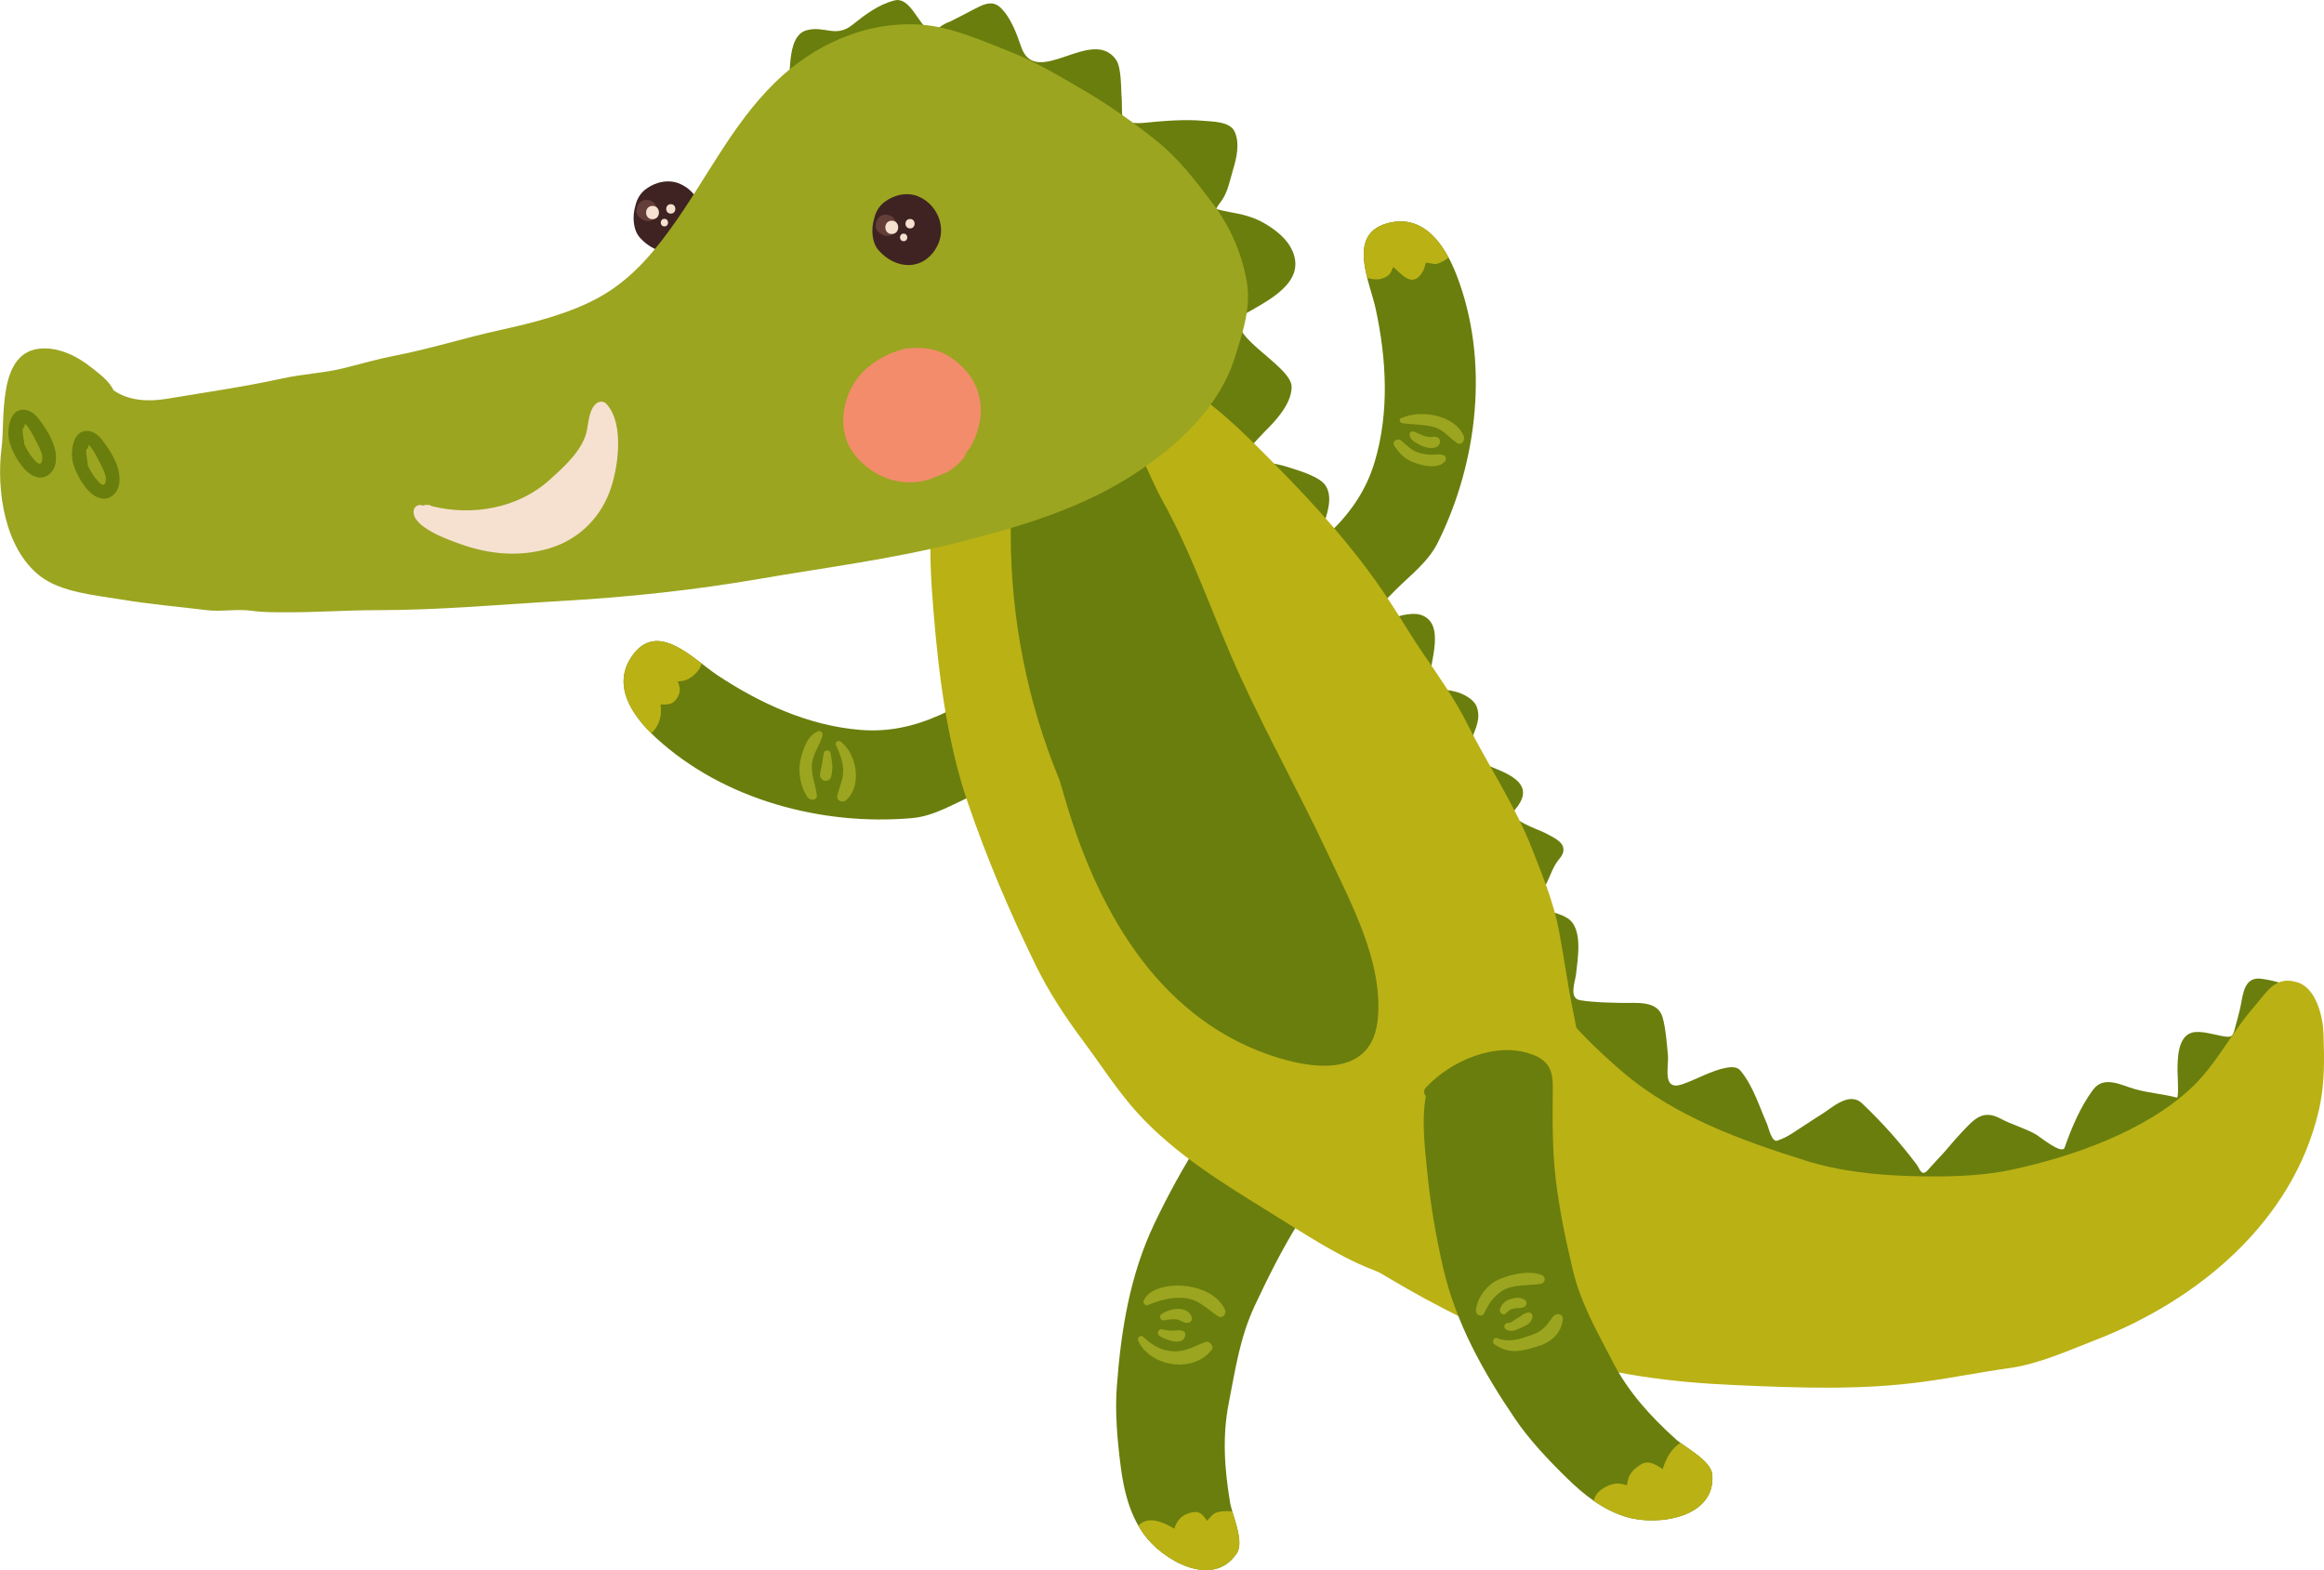 <?xml version="1.0" encoding="UTF-8" standalone="no"?>
<svg
   xmlns:dc="http://purl.org/dc/elements/1.1/"
   xmlns:cc="http://creativecommons.org/ns#"
   xmlns:rdf="http://www.w3.org/1999/02/22-rdf-syntax-ns#"
   xmlns:svg="http://www.w3.org/2000/svg"
   xmlns="http://www.w3.org/2000/svg"
   version="1.1"
   id="svg9444"
   viewBox="0 0 671.744 453.873"
   height="128.093mm"
   width="189.581mm">
  <defs
     id="defs9446" />
  <g
     transform="translate(-44.526,-269.091)"
     id="layer1">
    <g
       transform="matrix(2.473,0,0,-2.473,241.071,322.224)"
       id="g2870">
      <path
         id="path2872"
         style="fill:#3f2322;fill-opacity:1;fill-rule:nonzero;stroke:none"
         d="m 0,0 c -1.315,0.573 -2.861,0.225 -3.981,-0.612 -0.659,-0.491 -1.05,-1.17 -1.22,-1.914 -0.409,-1.319 -0.266,-2.901 0.527,-3.78 2.036,-2.257 5.208,-2.412 6.778,0.423 C 3.317,-3.692 2.223,-0.967 0,0" />
    </g>
    <g
       transform="matrix(2.473,0,0,-2.473,234.55,329.544)"
       id="g2874">
      <path
         id="path2876"
         style="fill:#643e39;fill-opacity:1;fill-rule:nonzero;stroke:none"
         d="M 0,0 C -0.012,0.042 -0.039,0.076 -0.059,0.114 -0.149,0.468 -0.363,0.794 -0.743,0.967 -1.097,1.128 -1.475,1.125 -1.78,0.972 -1.796,0.965 -1.812,0.963 -1.826,0.956 -1.866,0.937 -1.895,0.902 -1.931,0.877 -1.972,0.846 -2.017,0.825 -2.053,0.786 -2.294,0.547 -2.413,0.184 -2.449,-0.149 c -0.055,-0.507 0.381,-0.943 0.84,-1.139 0.021,-0.01 0.042,-0.017 0.064,-0.025 0.098,-0.037 0.195,-0.067 0.288,-0.079 0.003,0 0.005,10e-4 0.008,0 0.14,-0.016 0.277,-0.007 0.411,0.023 0.067,0.015 0.125,0.041 0.185,0.066 0.07,0.029 0.135,0.062 0.198,0.102 0.024,0.017 0.049,0.033 0.071,0.053 C -0.062,-0.902 0.133,-0.5 0,0" />
    </g>
    <g
       transform="matrix(2.473,0,0,-2.473,233.137,328.612)"
       id="g2878">
      <path
         id="path2880"
         style="fill:#f6e1d0;fill-opacity:1;fill-rule:nonzero;stroke:none"
         d="M 0,0 C -1.003,0 -1.003,-1.555 0,-1.555 1.002,-1.555 1.002,0 0,0" />
    </g>
    <g
       transform="matrix(2.473,0,0,-2.473,238.419,328.114)"
       id="g2882">
      <path
         id="path2884"
         style="fill:#f6e1d0;fill-opacity:1;fill-rule:nonzero;stroke:none"
         d="M 0,0 C -0.711,0 -0.711,-1.102 0,-1.102 0.71,-1.102 0.71,0 0,0" />
    </g>
    <g
       transform="matrix(2.473,0,0,-2.473,236.569,332.348)"
       id="g2886">
      <path
         id="path2888"
         style="fill:#f6e1d0;fill-opacity:1;fill-rule:nonzero;stroke:none"
         d="M 0,0 C -0.569,0 -0.569,-0.883 0,-0.883 0.569,-0.883 0.569,0 0,0" />
    </g>
    <g
       transform="matrix(2.473,0,0,-2.473,698.466,552.061)"
       id="g2890">
      <path
         id="path2892"
         style="fill:#6a7e0d;fill-opacity:1;fill-rule:nonzero;stroke:none"
         d="m 0,0 c -2.082,0.366 -2.251,-1.659 -2.529,-3.079 -0.169,-0.862 -0.428,-1.714 -0.646,-2.566 -0.303,-1.18 -0.388,-1.252 -1.698,-1.001 -0.914,0.176 -2.411,0.628 -3.35,0.37 -1.707,-0.47 -1.696,-3.131 -1.698,-4.498 0,-0.214 0.167,-3.161 -0.064,-3.1 -1.616,0.425 -3.303,0.539 -4.915,0.993 -1.591,0.448 -3.612,1.637 -4.883,-0.061 -1.478,-1.975 -2.525,-4.463 -3.335,-6.778 -0.304,-0.87 -2.93,1.302 -3.302,1.517 -1.313,0.759 -2.825,1.146 -4.172,1.868 -2.139,1.147 -3.134,-0.099 -4.599,-1.644 -0.964,-1.015 -1.812,-2.131 -2.801,-3.143 -0.399,-0.408 -0.765,-0.856 -1.158,-1.271 -0.715,-0.757 -0.909,0.234 -1.282,0.728 -1.951,2.582 -4.006,4.882 -6.351,7.112 -1.506,1.432 -3.478,-0.489 -4.748,-1.279 -1.164,-0.723 -2.297,-1.502 -3.454,-2.238 -0.544,-0.346 -1.102,-0.625 -1.714,-0.837 -0.652,-0.225 -1.047,1.604 -1.179,1.901 -0.926,2.092 -1.654,4.541 -3.147,6.309 -0.405,0.478 -1.148,0.407 -1.681,0.305 -1.706,-0.326 -3.443,-1.354 -5.094,-1.922 -2.421,-0.835 -1.554,2.075 -1.684,3.428 -0.133,1.365 -0.245,3.033 -0.609,4.357 -0.569,2.071 -3.104,1.685 -4.73,1.723 -1.6,0.038 -3.355,0.053 -4.93,0.318 -1.357,0.228 -0.551,2.197 -0.464,3.071 0.173,1.726 0.876,5.407 -1.056,6.547 -1.462,0.862 -2.982,0.865 -4.618,1.05 -2.128,0.24 -4.235,0.662 -6.355,0.796 -0.87,0.054 -0.841,-1.249 0,-1.336 0.083,-0.009 0.166,-0.022 0.249,-0.032 0.176,-5.803 4.5,-11.324 7.87,-15.746 3.756,-4.927 8.693,-9.277 14.373,-11.839 2.97,-1.339 5.585,-2.552 8.777,-3.256 1.325,-0.292 2.641,-0.092 3.96,-0.373 1.795,-0.383 3.612,-0.46 5.408,-0.935 6.622,-1.75 13.444,-1.776 20.213,-2.245 6.516,-0.451 13.667,-0.397 19.36,3.274 2.466,1.59 4.79,3.357 6.794,5.507 2.265,2.43 3.76,5.559 5.629,8.28 1.559,2.269 2.119,4.668 2.989,7.214 C 4.041,-0.564 1.314,-0.23 0,0" />
    </g>
    <g
       transform="matrix(2.473,0,0,-2.473,496.322,513.912)"
       id="g2894">
      <path
         id="path2896"
         style="fill:#6a7e0d;fill-opacity:1;fill-rule:nonzero;stroke:none"
         d="m 0,0 c -0.215,0.782 -1.523,1.307 -2.136,1.652 -0.601,0.34 -4.467,1.566 -3.533,2.64 2.287,2.631 0.251,3.886 -2.399,4.939 -0.75,0.299 -1.618,0.702 -2.443,0.716 -1.093,0.019 -0.656,0.899 -0.496,1.622 0.364,1.641 1.58,3.146 0.901,4.856 -0.344,0.863 -1.574,1.497 -2.417,1.714 -0.76,0.195 -1.435,0.269 -2.224,0.28 -1.141,0.015 -0.876,-0.211 -0.876,0.876 0,2.193 1.997,6.843 -1.011,7.837 -0.789,0.261 -2.317,0.015 -3.036,-0.36 -1.465,-0.764 -1.751,-0.286 -1.402,1.318 0.275,1.269 0.515,2.595 1.038,3.785 1.345,3.065 -1.461,3.375 -3.967,3.273 -1.251,-0.05 -2.316,-0.017 -3.566,0.183 -1.42,0.227 -0.887,0.807 -0.552,1.908 0.45,1.477 1.273,3.454 0.415,4.919 -0.675,1.153 -3.235,1.84 -4.434,2.238 -1.672,0.558 -3.512,0.585 -5.15,1.237 0.706,1.253 2.277,2.75 3.072,3.582 1.108,1.159 2.492,2.865 2.492,4.566 0,2.624 -8.876,6.515 -5.262,8.623 2.63,1.534 6.903,3.596 5.381,7.207 -0.643,1.524 -2.09,2.602 -3.482,3.389 -0.719,0.407 -1.523,0.68 -2.316,0.89 -0.775,0.204 -2.188,0.382 -3.154,0.692 0.25,0.463 0.595,0.835 0.89,1.34 0.52,0.887 0.786,2.209 1.084,3.197 0.427,1.413 0.842,3.156 0.172,4.54 -0.548,1.133 -2.558,1.125 -3.571,1.214 -2.368,0.207 -4.725,-0.015 -7.079,-0.241 -0.832,-0.08 -1.524,0.052 -2.316,0.065 -0.21,0.003 -0.175,2.477 -0.206,2.801 -0.11,1.121 0.006,3.592 -0.684,4.549 -2.82,3.914 -9.346,-3.508 -11.059,1.456 -0.542,1.574 -1.213,3.443 -2.431,4.607 -1.018,0.973 -2.171,0.279 -3.199,-0.25 -0.879,-0.452 -1.742,-0.927 -2.633,-1.357 -0.497,-0.175 -0.953,-0.425 -1.37,-0.751 -1.248,-0.804 -1.842,0.351 -2.407,1.123 -0.575,0.785 -1.489,2.406 -2.771,2.072 -1.909,-0.496 -3.412,-1.646 -4.93,-2.86 -1.948,-1.556 -3.259,-0.052 -5.353,-0.628 -2.558,-0.703 -1.727,-5.993 -2.206,-7.965 -0.135,-0.556 0.402,-0.882 0.823,-0.777 1.873,-1.077 4,-0.583 6.058,-0.334 1.554,0.188 3.265,-0.104 4.833,-0.108 1.954,-0.004 3.905,0.002 5.856,-0.104 7.633,-0.412 13.672,-6.845 18.11,-12.561 2.416,-3.112 4.329,-6.039 5.726,-9.74 1.376,-3.648 1.625,-7.492 2.026,-11.338 0.319,-3.071 1.214,-5.282 2.62,-8.001 1.582,-3.06 2.97,-6.201 4.558,-9.268 3.261,-6.295 8.394,-11.728 13.646,-16.44 5.399,-4.845 9.888,-10.609 15.069,-15.674 2.387,-2.332 4.905,-4.437 6.299,-7.561 0.613,-1.374 1.807,-1.761 2.714,-0.449 0.715,1.032 0.935,2.331 1.753,3.337 C -0.16,-1.062 0.177,-0.642 0,0" />
    </g>
    <g
       transform="matrix(2.473,0,0,-2.473,716.125,567.875)"
       id="g2898">
      <path
         id="path2900"
         style="fill:#bab115;fill-opacity:1;fill-rule:nonzero;stroke:none"
         d="m 0,0 c -0.058,1.93 -0.834,5.266 -2.972,5.973 -2.692,0.89 -3.655,-1.136 -5.232,-2.944 -2.546,-2.919 -4.314,-6.59 -7.146,-9.279 -5.429,-5.154 -14.03,-8.155 -21.213,-9.682 -3.671,-0.78 -7.855,-0.828 -11.603,-0.72 -4.182,0.121 -8.397,0.56 -12.408,1.822 -7.525,2.368 -15.282,5.164 -21.345,10.35 -2.535,2.168 -5.014,4.57 -7.16,7.125 -2.542,3.025 -4.253,6.871 -6.227,10.272 -1.505,2.595 -3.098,6.234 -3.428,9.261 -0.077,0.7 -1.16,0.73 -1.118,0 0.001,-0.018 0.004,-0.036 0.005,-0.053 -0.12,0.076 -0.259,0.133 -0.443,0.133 l -0.249,0 c -0.12,0 -0.223,-0.027 -0.315,-0.064 -1.324,-0.151 -2.559,-0.498 -3.837,-0.944 -1.388,-0.485 -2.877,-1.371 -4.292,-1.665 -1.33,-0.276 -2.779,-1.298 -3.938,-1.972 -1.712,-0.994 -3.412,-2.009 -5.077,-3.08 -4.86,-3.122 -10.075,-7.321 -11.859,-13.03 -1.849,-5.921 1.216,-12.958 4.677,-17.649 3.889,-5.271 10.263,-9.043 15.8,-12.348 5.868,-3.503 12.32,-6.738 18.79,-8.96 6.938,-2.381 14.444,-3.31 21.747,-3.625 7.473,-0.322 14.648,-0.624 22.099,0.388 3.368,0.457 6.695,1.131 10.058,1.601 3.415,0.475 6.925,2.07 10.123,3.313 C -14.624,-31.139 -3.636,-22 -0.578,-9.108 0.168,-5.964 0.096,-3.184 0,0" />
    </g>
    <g
       transform="matrix(2.473,0,0,-2.473,436.715,590.778)"
       id="g2902">
      <path
         id="path2904"
         style="fill:#6a7e0d;fill-opacity:1;fill-rule:nonzero;stroke:none"
         d="m 0,0 c -2.339,3.963 -8.031,5.436 -12.274,4.75 -0.319,-0.051 -0.56,-0.417 -0.551,-0.722 10e-4,-0.013 0,-0.027 10e-4,-0.04 -2.242,-2.024 -3.791,-4.605 -5.416,-7.132 -2.012,-3.126 -3.799,-6.406 -5.403,-9.759 -2.896,-6.059 -3.924,-12.516 -4.414,-19.136 -0.221,-3.003 0.066,-6.235 0.448,-9.22 0.362,-2.831 1.013,-5.596 2.683,-7.95 2.166,-3.057 8.084,-6.489 10.889,-2.28 0.927,1.39 -0.539,4.501 -0.776,5.924 -0.655,3.919 -0.927,7.719 -0.158,11.641 0.789,4.02 1.298,7.676 3.063,11.437 1.511,3.22 3.138,6.488 5.013,9.512 1.868,3.012 4.089,5.756 6.315,8.506 C 0.659,-2.939 1.02,-1.728 0,0" />
    </g>
    <g
       transform="matrix(2.473,0,0,-2.473,465.521,348.555)"
       id="g2906">
      <path
         id="path2908"
         style="fill:#6a7e0d;fill-opacity:1;fill-rule:nonzero;stroke:none"
         d="m 0,0 c -1.39,3.58 -3.888,7.231 -8.143,6.02 -4.704,-1.338 -1.98,-6.837 -1.296,-10.013 1.266,-5.88 1.6,-12.078 -0.121,-17.854 -0.946,-3.178 -2.667,-5.743 -5.014,-8.056 -2.011,-1.982 -5.254,-4.17 -8.152,-4.376 -0.74,-0.053 -0.75,-1.123 0,-1.156 0.015,-10e-4 0.03,0 0.043,0 0.039,-0.074 0.085,-0.148 0.157,-0.219 0.083,-0.083 0.167,-0.165 0.25,-0.248 0.158,-0.157 0.335,-0.214 0.506,-0.217 1.636,-1.069 2.529,-3.02 4.167,-4.143 1.513,-1.037 4.023,-0.739 5.653,-0.24 1.999,0.612 3.446,2.29 4.866,3.709 1.753,1.75 3.771,3.233 4.897,5.496 C 2.519,-21.843 3.875,-9.98 0,0" />
    </g>
    <g
       transform="matrix(2.473,0,0,-2.473,336.939,464.839)"
       id="g2910">
      <path
         id="path2912"
         style="fill:#6a7e0d;fill-opacity:1;fill-rule:nonzero;stroke:none"
         d="M 0,0 C 0.06,0.161 0.071,0.347 -0.018,0.551 -0.064,0.659 -0.11,0.767 -0.157,0.875 -0.196,0.966 -0.249,1.036 -0.304,1.1 c 0.004,0.013 0.011,0.025 0.016,0.039 0.242,0.711 -0.757,1.092 -1.076,0.423 -1.249,-2.623 -4.471,-4.844 -7.05,-5.992 -3.01,-1.342 -6.025,-2.007 -9.33,-1.728 -6.006,0.506 -11.654,3.079 -16.667,6.405 -2.707,1.795 -6.832,6.337 -9.795,2.447 -2.681,-3.52 -0.193,-7.178 2.633,-9.778 7.877,-7.251 19.416,-10.317 29.936,-9.388 2.517,0.222 4.634,1.56 6.905,2.553 1.838,0.804 3.928,1.54 5.228,3.177 1.061,1.335 2.253,3.563 1.84,5.35 C 1.888,-3.456 0.397,-1.913 0,0" />
    </g>
    <g
       transform="matrix(2.473,0,0,-2.473,511.332,606.399)"
       id="g2914">
      <path
         id="path2916"
         style="fill:#bab115;fill-opacity:1;fill-rule:nonzero;stroke:none"
         d="m 0,0 c -0.454,3.125 -1.744,5.998 -2.787,8.955 -1.028,2.918 -1.444,6.013 -2.068,9.03 -0.67,3.234 -1.094,6.493 -1.713,9.739 -0.614,3.219 -1.952,6.467 -3.146,9.511 -2.004,5.109 -5.155,9.756 -7.611,14.663 -1.399,2.795 -3.249,5.4 -5.007,7.974 -1.695,2.484 -3.2,5.087 -4.901,7.567 -3.546,5.168 -7.761,9.852 -12.155,14.309 -4.024,4.083 -8.235,8.468 -13.535,10.882 -5.192,2.365 -11.09,1.614 -16.467,0.537 -2.339,-0.469 -4.483,-2.234 -6.109,-3.868 -0.847,-0.852 -1.684,-1.752 -2.296,-2.767 -0.294,-0.074 -0.554,-0.298 -0.581,-0.685 -0.022,-0.316 -0.078,-0.629 -0.142,-0.942 -0.028,-0.103 -0.044,-0.212 -0.067,-0.317 -0.226,-0.983 -0.553,-1.962 -0.629,-2.978 -0.131,-1.743 -0.413,-3.482 -0.599,-5.22 -0.403,-3.787 -0.141,-7.785 0.17,-11.575 0.603,-7.337 1.59,-15.169 3.969,-22.151 2.265,-6.648 4.919,-12.872 8.007,-19.17 1.521,-3.103 3.42,-5.977 5.483,-8.742 2.105,-2.82 4.058,-5.908 6.429,-8.503 4.42,-4.838 10.064,-8.242 15.556,-11.648 2.951,-1.83 5.798,-3.695 8.911,-5.289 2.935,-1.503 5.913,-2.39 8.994,-3.505 2.243,-0.813 4.842,-1.078 7.209,-1.253 3.181,-0.234 6.167,-0.213 9.072,1.187 4.56,2.196 6.68,9.67 6.013,14.259" />
    </g>
    <g
       transform="matrix(2.473,0,0,-2.473,428.335,515.855)"
       id="g2918">
      <path
         id="path2920"
         style="fill:#6a7e0d;fill-opacity:1;fill-rule:nonzero;stroke:none"
         d="m 0,0 c -3.271,6.981 -7.028,13.713 -10.241,20.724 -3.128,6.823 -5.418,13.939 -9.071,20.51 -2.818,5.068 -4.932,14.216 -12.756,12.488 -2.558,-0.566 -4.268,-3.235 -4.482,-5.806 -0.294,-3.553 -0.522,-7.104 -0.515,-10.679 0.019,-9.719 1.936,-19.561 5.695,-28.612 0.277,-0.948 0.558,-1.9 0.846,-2.858 3.886,-12.992 11.199,-25.563 24.891,-29.68 4.853,-1.459 10.875,-1.781 11.473,4.62 C 6.459,-12.666 2.727,-5.821 0,0" />
    </g>
    <g
       transform="matrix(2.473,0,0,-2.473,404.864,350.269)"
       id="g2922">
      <path
         id="path2924"
         style="fill:#9ba520;fill-opacity:1;fill-rule:nonzero;stroke:none"
         d="m 0,0 c -0.612,3.357 -1.972,6.433 -4.033,9.139 -2.058,2.699 -3.835,5.084 -6.513,7.238 -2.787,2.243 -5.684,4.262 -8.772,6.06 -2.76,1.607 -5.417,3.193 -8.396,4.371 -3.206,1.268 -6.847,2.891 -10.329,3.133 -6.472,0.45 -12.58,-2.34 -17.117,-6.795 -5.052,-4.96 -8.042,-11.349 -12.135,-17.004 -2.409,-3.33 -4.968,-6.236 -8.627,-8.2 -3.386,-1.816 -7.572,-2.876 -11.307,-3.689 -4.124,-0.897 -8.123,-2.189 -12.274,-2.99 -2.006,-0.387 -3.986,-0.963 -5.968,-1.458 -2.376,-0.595 -4.837,-0.686 -7.227,-1.213 -4.434,-0.977 -8.971,-1.618 -13.454,-2.371 -2.122,-0.357 -4.491,-0.288 -6.292,0.992 -0.498,1.107 -1.76,2 -2.605,2.676 -1.703,1.361 -3.944,2.448 -6.165,2.164 -4.813,-0.616 -3.886,-8.303 -4.307,-11.554 -0.64,-4.943 0.339,-11.803 4.509,-15.018 2.449,-1.888 6.345,-2.207 9.276,-2.698 3.405,-0.571 6.772,-0.859 10.191,-1.277 1.735,-0.212 3.493,0.173 5.259,-0.075 1.391,-0.195 2.808,-0.172 4.21,-0.174 3.501,-0.005 6.989,0.249 10.484,0.249 7.304,-10e-4 14.541,0.672 21.824,1.092 7.6,0.438 15.235,1.259 22.737,2.549 7.726,1.33 15.462,2.303 23.084,4.219 7.125,1.792 14.185,3.84 20.43,7.802 5.188,3.291 10.305,7.928 12.164,13.94 C -0.456,-5.99 0.562,-3.082 0,0" />
    </g>
    <g
       transform="matrix(2.473,0,0,-2.473,74.406,409.249)"
       id="g2926">
      <path
         id="path2928"
         style="fill:#6a7e0d;fill-opacity:1;fill-rule:nonzero;stroke:none"
         d="m 0,0 c -0.339,-0.026 -0.691,0.53 -0.884,0.736 -0.205,0.218 -0.631,0.859 -0.937,1.539 -0.023,0.536 -0.195,1.128 -0.197,1.631 0,0.038 0.005,0.096 0.012,0.16 0.021,0.026 0.026,0.063 0.051,0.086 0.168,0.153 0.216,0.343 0.196,0.529 C -1.366,4.466 -0.735,3.217 -0.621,2.992 -0.306,2.366 0.064,1.733 0.254,1.055 0.281,0.959 0.38,0.029 0,0 M 1.731,1.845 C 1.406,3.05 0.547,4.386 -0.223,5.354 -0.825,6.112 -1.875,6.659 -2.773,6.05 -3.363,5.65 -3.686,4.581 -3.677,3.553 c 0,-0.016 10e-4,-0.033 10e-4,-0.05 0.003,-0.122 0.01,-0.241 0.022,-0.36 10e-4,-0.012 0.002,-0.023 0.004,-0.034 0.032,-0.3 0.092,-0.587 0.188,-0.842 0.367,-1.158 1.127,-2.302 1.691,-2.915 0.632,-0.686 1.626,-1.29 2.569,-0.783 1.185,0.639 1.247,2.115 0.933,3.276" />
    </g>
    <g
       transform="matrix(2.473,0,0,-2.473,56.044,403.127)"
       id="g2930">
      <path
         id="path2932"
         style="fill:#6a7e0d;fill-opacity:1;fill-rule:nonzero;stroke:none"
         d="m 0,0 c -0.339,-0.026 -0.691,0.53 -0.884,0.736 -0.205,0.218 -0.631,0.859 -0.938,1.539 -0.022,0.536 -0.194,1.128 -0.196,1.631 0,0.038 0.005,0.096 0.012,0.16 0.021,0.026 0.026,0.063 0.05,0.086 0.168,0.153 0.217,0.343 0.196,0.529 C -1.366,4.466 -0.735,3.217 -0.622,2.992 -0.306,2.366 0.063,1.733 0.253,1.055 0.28,0.959 0.38,0.029 0,0 M 1.73,1.845 C 1.405,3.05 0.547,4.386 -0.223,5.354 -0.825,6.112 -1.876,6.659 -2.773,6.05 -3.363,5.65 -3.686,4.581 -3.677,3.553 c 0,-0.016 10e-4,-0.033 10e-4,-0.05 0.002,-0.122 0.009,-0.241 0.022,-0.36 l 0.003,-0.034 c 0.032,-0.3 0.092,-0.587 0.189,-0.842 0.366,-1.158 1.126,-2.302 1.691,-2.915 0.632,-0.686 1.625,-1.29 2.569,-0.783 1.184,0.639 1.246,2.115 0.932,3.276" />
    </g>
    <g
       transform="matrix(2.473,0,0,-2.473,219.772,385.812)"
       id="g2934">
      <path
         id="path2936"
         style="fill:#f6e1d0;fill-opacity:1;fill-rule:nonzero;stroke:none"
         d="m 0,0 c -0.337,0.358 -0.866,0.298 -1.21,0 -0.778,-0.672 -0.864,-2.112 -1.04,-3.043 -0.445,-2.353 -2.719,-4.354 -4.42,-5.885 -3.67,-3.302 -9.066,-4.229 -13.734,-3.028 -0.106,0.069 -0.228,0.122 -0.385,0.128 l -0.249,0.011 c -0.147,0.005 -0.262,-0.031 -0.362,-0.082 -0.064,0.015 -0.126,0.03 -0.19,0.045 -0.488,0.113 -0.902,-0.224 -0.933,-0.712 -0.124,-1.908 4.248,-3.393 5.512,-3.843 3.357,-1.193 6.829,-1.521 10.3,-0.503 3.302,0.967 5.822,3.34 7.056,6.516 C 1.381,-7.726 2.184,-2.319 0,0" />
    </g>
    <g
       transform="matrix(2.473,0,0,-2.473,310.094,325.921)"
       id="g2938">
      <path
         id="path2940"
         style="fill:#3f2322;fill-opacity:1;fill-rule:nonzero;stroke:none"
         d="m 0,0 c -1.315,0.573 -2.862,0.225 -3.981,-0.612 -0.659,-0.491 -1.05,-1.17 -1.221,-1.914 -0.409,-1.319 -0.266,-2.901 0.528,-3.78 2.036,-2.257 5.207,-2.412 6.778,0.423 C 3.316,-3.692 2.223,-0.967 0,0" />
    </g>
    <g
       transform="matrix(2.473,0,0,-2.473,303.704,333.82)"
       id="g2942">
      <path
         id="path2944"
         style="fill:#643e39;fill-opacity:1;fill-rule:nonzero;stroke:none"
         d="M 0,0 C -0.012,0.042 -0.039,0.076 -0.059,0.114 -0.149,0.468 -0.363,0.794 -0.743,0.967 -1.097,1.128 -1.475,1.125 -1.78,0.972 -1.796,0.965 -1.812,0.963 -1.826,0.956 -1.866,0.937 -1.895,0.902 -1.931,0.877 -1.972,0.846 -2.017,0.825 -2.053,0.786 -2.294,0.547 -2.413,0.184 -2.449,-0.149 c -0.055,-0.507 0.381,-0.943 0.84,-1.139 0.021,-0.01 0.042,-0.017 0.064,-0.025 0.098,-0.037 0.195,-0.067 0.288,-0.079 0.003,0 0.005,10e-4 0.008,0 0.14,-0.016 0.277,-0.007 0.411,0.023 0.067,0.015 0.125,0.041 0.185,0.066 0.07,0.029 0.135,0.062 0.198,0.102 0.024,0.017 0.049,0.033 0.071,0.053 C -0.062,-0.902 0.133,-0.5 0,0" />
    </g>
    <g
       transform="matrix(2.473,0,0,-2.473,302.291,332.888)"
       id="g2946">
      <path
         id="path2948"
         style="fill:#f6e1d0;fill-opacity:1;fill-rule:nonzero;stroke:none"
         d="M 0,0 C -1.003,0 -1.003,-1.555 0,-1.555 1.002,-1.555 1.002,0 0,0" />
    </g>
    <g
       transform="matrix(2.473,0,0,-2.473,307.573,332.39)"
       id="g2950">
      <path
         id="path2952"
         style="fill:#f6e1d0;fill-opacity:1;fill-rule:nonzero;stroke:none"
         d="M 0,0 C -0.711,0 -0.711,-1.102 0,-1.102 0.71,-1.102 0.71,0 0,0" />
    </g>
    <g
       transform="matrix(2.473,0,0,-2.473,305.723,336.624)"
       id="g2954">
      <path
         id="path2956"
         style="fill:#f6e1d0;fill-opacity:1;fill-rule:nonzero;stroke:none"
         d="M 0,0 C -0.569,0 -0.569,-0.883 0,-0.883 0.569,-0.883 0.569,0 0,0" />
    </g>
    <g
       transform="matrix(2.473,0,0,-2.473,528.854,685.066)"
       id="g2958">
      <path
         id="path2960"
         style="fill:#6a7e0d;fill-opacity:1;fill-rule:nonzero;stroke:none"
         d="m 0,0 c -2.946,2.667 -5.518,5.477 -7.35,9.029 -1.877,3.642 -3.747,6.825 -4.698,10.868 -0.814,3.463 -1.566,7.035 -1.973,10.57 -0.406,3.52 -0.368,7.051 -0.33,10.588 0.022,1.969 -0.447,3.143 -2.319,3.864 -4.295,1.656 -9.671,-0.723 -12.572,-3.895 -0.218,-0.237 -0.18,-0.674 0.016,-0.908 0.009,-0.01 0.017,-0.021 0.027,-0.031 -0.503,-2.978 -0.115,-5.963 0.179,-8.953 0.365,-3.7 0.999,-7.381 1.823,-11.005 1.491,-6.548 4.692,-12.249 8.419,-17.743 1.689,-2.491 3.921,-4.847 6.073,-6.95 2.041,-1.996 4.268,-3.759 7.039,-4.568 C -2.07,-10.186 4.7,-9.203 4.286,-4.163 4.149,-2.497 1.07,-0.968 0,0" />
    </g>
    <g
       transform="matrix(2.473,0,0,-2.473,400.732,706.012)"
       id="g2962">
      <path
         id="path2964"
         style="fill:#bab115;fill-opacity:1;fill-rule:nonzero;stroke:none"
         d="m 0,0 c -0.191,0.028 -0.386,0.046 -0.58,0.046 -1.555,-0.003 -1.685,-0.369 -2.374,-1.131 -0.547,0.752 -0.868,1.335 -2.246,0.846 -0.88,-0.312 -1.347,-0.985 -1.583,-1.769 -1.167,0.689 -2.688,1.404 -3.814,0.673 -0.149,-0.097 -0.278,-0.2 -0.397,-0.306 0.189,-0.332 0.393,-0.657 0.618,-0.975 2.166,-3.056 8.084,-6.488 10.889,-2.28 C 1.256,-3.78 0.466,-1.57 0,0" />
    </g>
    <g
       transform="matrix(2.473,0,0,-2.473,445.383,333.667)"
       id="g2966">
      <path
         id="path2968"
         style="fill:#bab115;fill-opacity:1;fill-rule:nonzero;stroke:none"
         d="m 0,0 c -3.17,-0.902 -2.965,-3.692 -2.286,-6.389 0.589,-0.173 1.305,-0.207 1.735,-0.059 1.087,0.374 0.949,0.728 1.313,1.356 1.049,-0.947 2.282,-2.515 3.44,-0.538 0.169,0.288 0.245,0.651 0.333,0.968 0.053,0.193 1.005,-0.163 1.272,-0.084 0.516,0.153 1.006,0.409 1.408,0.76 C 5.729,-1.218 3.438,0.979 0,0" />
    </g>
    <g
       transform="matrix(2.473,0,0,-2.473,232.763,481.06)"
       id="g2970">
      <path
         id="path2972"
         style="fill:#bab115;fill-opacity:1;fill-rule:nonzero;stroke:none"
         d="M 0,0 C 0.937,0.841 1.292,2.099 1.082,3.359 1.823,3.37 2.507,3.271 3.032,4.126 3.515,4.911 3.333,5.421 3.112,6.066 3.774,6.106 4.226,6.167 4.97,6.785 5.458,7.19 5.752,7.65 5.896,8.156 3.366,10.106 0.274,12.349 -2.083,9.253 -4.588,5.964 -2.58,2.555 0,0" />
    </g>
    <g
       transform="matrix(2.473,0,0,-2.473,530.25,686.167)"
       id="g2974">
      <path
         id="path2976"
         style="fill:#bab115;fill-opacity:1;fill-rule:nonzero;stroke:none"
         d="m 0,0 c -1.054,-0.68 -1.671,-1.748 -2.071,-3.076 -0.796,0.516 -1.659,1.146 -2.624,0.509 -1.204,-0.795 -1.436,-1.4 -1.547,-2.393 -0.775,0.23 -1.404,0.352 -2.379,-0.128 -0.835,-0.411 -1.339,-0.936 -1.51,-1.683 1.189,-0.826 2.472,-1.5 3.901,-1.918 C -2.635,-9.74 4.136,-8.758 3.722,-3.717 3.604,-2.288 1.322,-0.96 0,0" />
    </g>
    <g
       transform="matrix(2.473,0,0,-2.473,318.936,372.145)"
       id="g2978">
      <path
         id="path2980"
         style="fill:#f38c6b;fill-opacity:1;fill-rule:nonzero;stroke:none"
         d="M 0,0 C -1.59,1.004 -3.563,1.193 -5.369,0.868 -5.854,0.781 -8.066,-0.1 -6.52,0.476 -7.717,0.03 -8.499,-0.447 -9.492,-1.242 c -2.812,-2.248 -3.956,-6.911 -1.776,-9.962 2.165,-3.027 6.164,-4.423 9.62,-2.878 0.415,0.143 0.833,0.311 1.26,0.504 0.836,0.378 2.059,1.493 2.465,2.35 -0.648,-0.679 -0.535,-0.494 0.342,0.558 0.314,0.526 0.564,1.12 0.771,1.689 C 4.484,-5.423 3.158,-1.994 0,0" />
    </g>
    <g
       transform="matrix(2.473,0,0,-2.473,461.662,400.637)"
       id="g2982">
      <path
         id="path2984"
         style="fill:#9ba520;fill-opacity:1;fill-rule:nonzero;stroke:none"
         d="M 0,0 C -0.457,0.142 -0.676,0.076 -1.172,0.04 -1.705,0 -2.239,0.118 -2.752,0.247 -3.677,0.479 -4.211,1.121 -4.905,1.697 -5.324,2.045 -6.035,1.599 -5.703,1.082 -5.14,0.206 -4.414,-0.521 -3.409,-0.876 -2.372,-1.242 -0.645,-1.685 0.198,-0.751 0.428,-0.497 0.333,-0.104 0,0" />
    </g>
    <g
       transform="matrix(2.473,0,0,-2.473,459.836,395.453)"
       id="g2986">
      <path
         id="path2988"
         style="fill:#9ba520;fill-opacity:1;fill-rule:nonzero;stroke:none"
         d="M 0,0 C -0.255,0.092 -0.464,0.013 -0.723,0.012 -0.995,0.01 -1.236,0.071 -1.496,0.15 -1.924,0.281 -2.318,0.566 -2.751,0.663 -2.911,0.699 -3.137,0.616 -3.164,0.428 c -0.099,-0.694 0.69,-1.081 1.215,-1.353 0.609,-0.317 1.884,-0.658 2.261,0.156 C 0.462,-0.447 0.337,-0.123 0,0" />
    </g>
    <g
       transform="matrix(2.473,0,0,-2.473,467.625,395.135)"
       id="g2990">
      <path
         id="path2992"
         style="fill:#9ba520;fill-opacity:1;fill-rule:nonzero;stroke:none"
         d="M 0,0 C -1.056,2.498 -5.107,3.13 -7.33,2.086 -7.648,1.937 -7.444,1.53 -7.17,1.497 -6.007,1.355 -4.802,1.351 -3.658,1.099 -2.445,0.832 -1.768,-0.149 -0.802,-0.802 -0.257,-1.17 0.203,-0.481 0,0" />
    </g>
    <g
       transform="matrix(2.473,0,0,-2.473,279.277,489.539)"
       id="g2994">
      <path
         id="path2996"
         style="fill:#9ba520;fill-opacity:1;fill-rule:nonzero;stroke:none"
         d="M 0,0 C 0.168,1.188 0.927,2.073 1.208,3.184 1.276,3.453 1.017,3.779 0.723,3.669 -0.58,3.181 -1.045,1.602 -1.35,0.373 -1.702,-1.046 -1.362,-2.907 -0.505,-4.083 -0.217,-4.479 0.63,-4.42 0.551,-3.797 0.386,-2.508 -0.189,-1.331 0,0" />
    </g>
    <g
       transform="matrix(2.473,0,0,-2.473,285.071,489.766)"
       id="g2998">
      <path
         id="path3000"
         style="fill:#9ba520;fill-opacity:1;fill-rule:nonzero;stroke:none"
         d="M 0,0 C -0.052,0.406 -0.133,0.807 -0.187,1.213 -0.241,1.61 -0.933,1.61 -0.986,1.213 -1.041,0.807 -1.123,0.406 -1.175,0 -1.233,-0.462 -1.403,-0.889 -1.42,-1.363 -1.429,-1.6 -1.285,-1.819 -1.089,-1.94 c 0.235,-0.145 0.439,-0.126 0.676,0 0.334,0.177 0.331,0.569 0.375,0.894 C 0.01,-0.687 0.046,-0.36 0,0" />
    </g>
    <g
       transform="matrix(2.473,0,0,-2.473,287.578,483.496)"
       id="g3002">
      <path
         id="path3004"
         style="fill:#9ba520;fill-opacity:1;fill-rule:nonzero;stroke:none"
         d="M 0,0 C -0.318,0.247 -0.736,-0.05 -0.559,-0.431 -0.156,-1.292 0.219,-2.245 0.269,-3.204 0.325,-4.311 -0.145,-5.214 -0.413,-6.248 -0.572,-6.863 0.15,-7.223 0.599,-6.837 2.525,-5.178 1.873,-1.452 0,0" />
    </g>
    <g
       transform="matrix(2.473,0,0,-2.473,490.096,637.634)"
       id="g3006">
      <path
         id="path3008"
         style="fill:#9ba520;fill-opacity:1;fill-rule:nonzero;stroke:none"
         d="m 0,0 c -1.504,0.606 -3.857,0.034 -5.265,-0.662 -1.197,-0.592 -2.381,-2.205 -2.392,-3.57 -0.004,-0.482 0.734,-0.735 0.953,-0.258 0.497,1.08 1.094,2.002 2.128,2.65 1.195,0.751 3.085,0.602 4.432,0.781 C 0.467,-0.978 0.583,-0.235 0,0" />
    </g>
    <g
       transform="matrix(2.473,0,0,-2.473,485.384,644.945)"
       id="g3010">
      <path
         id="path3012"
         style="fill:#9ba520;fill-opacity:1;fill-rule:nonzero;stroke:none"
         d="m 0,0 c -0.494,0.394 -1.132,0.313 -1.714,0.144 -0.613,-0.179 -0.965,-0.544 -1.215,-1.109 -0.193,-0.435 0.333,-0.948 0.705,-0.544 0.258,0.28 0.441,0.438 0.821,0.527 0.447,0.106 0.882,0.007 1.303,0.209 C 0.168,-0.646 0.239,-0.19 0,0" />
    </g>
    <g
       transform="matrix(2.473,0,0,-2.473,486.108,648.499)"
       id="g3014">
      <path
         id="path3016"
         style="fill:#9ba520;fill-opacity:1;fill-rule:nonzero;stroke:none"
         d="m 0,0 c -0.417,-0.086 -0.679,-0.313 -1.025,-0.551 -0.173,-0.117 -0.355,-0.222 -0.536,-0.328 -0.176,-0.105 -0.44,-0.361 -0.657,-0.332 -0.443,0.06 -0.749,-0.493 -0.319,-0.757 0.629,-0.386 1.232,-0.051 1.841,0.219 0.622,0.276 1.205,0.585 1.259,1.32 C 0.586,-0.124 0.264,0.055 0,0" />
    </g>
    <g
       transform="matrix(2.473,0,0,-2.473,493.455,649.639)"
       id="g3018">
      <path
         id="path3020"
         style="fill:#9ba520;fill-opacity:1;fill-rule:nonzero;stroke:none"
         d="m 0,0 c -0.796,-1.083 -1.191,-1.725 -2.555,-2.177 -1.44,-0.478 -2.485,-0.906 -3.988,-0.36 -0.449,0.163 -0.657,-0.486 -0.307,-0.728 1.765,-1.217 3.209,-0.784 5.164,-0.186 1.483,0.453 2.682,1.539 2.814,3.145 C 1.183,0.357 0.318,0.434 0,0" />
    </g>
    <g
       transform="matrix(2.473,0,0,-2.473,398.577,647.573)"
       id="g3022">
      <path
         id="path3024"
         style="fill:#9ba520;fill-opacity:1;fill-rule:nonzero;stroke:none"
         d="M 0,0 C -0.898,1.82 -2.996,2.585 -4.888,2.759 -6.345,2.893 -8.877,2.532 -9.502,0.99 c -0.11,-0.271 0.224,-0.603 0.495,-0.495 1.396,0.56 2.586,0.937 4.119,0.839 1.822,-0.115 2.678,-1.218 4.08,-2.141 C -0.277,-1.156 0.243,-0.494 0,0" />
    </g>
    <g
       transform="matrix(2.473,0,0,-2.473,389.006,649.833)"
       id="g3026">
      <path
         id="path3028"
         style="fill:#9ba520;fill-opacity:1;fill-rule:nonzero;stroke:none"
         d="m 0,0 c -0.523,1.417 -2.54,1.026 -3.511,0.38 -0.387,-0.258 -0.145,-0.855 0.317,-0.75 0.445,0.102 0.888,0.14 1.345,0.114 0.433,-0.025 0.769,-0.343 1.186,-0.407 C -0.3,-0.718 0.159,-0.428 0,0" />
    </g>
    <g
       transform="matrix(2.473,0,0,-2.473,386.506,653.851)"
       id="g3030">
      <path
         id="path3032"
         style="fill:#9ba520;fill-opacity:1;fill-rule:nonzero;stroke:none"
         d="M 0,0 C -0.396,0.174 -0.751,0.059 -1.17,0.045 -1.597,0.031 -2.021,0.089 -2.435,0.197 -2.908,0.322 -3.144,-0.307 -2.757,-0.566 -2.13,-0.987 -0.252,-1.736 0.19,-0.727 0.295,-0.487 0.286,-0.125 0,0" />
    </g>
    <g
       transform="matrix(2.473,0,0,-2.473,392.935,657.014)"
       id="g3034">
      <path
         id="path3036"
         style="fill:#9ba520;fill-opacity:1;fill-rule:nonzero;stroke:none"
         d="M 0,0 C -1.062,-0.396 -1.948,-0.944 -3.105,-1.064 -4.722,-1.232 -6.121,-0.522 -7.234,0.587 -7.562,0.914 -8.021,0.503 -7.842,0.119 -6.424,-2.911 -1.397,-3.694 0.719,-0.935 1.055,-0.497 0.498,0.187 0,0" />
    </g>
  </g>
</svg>
